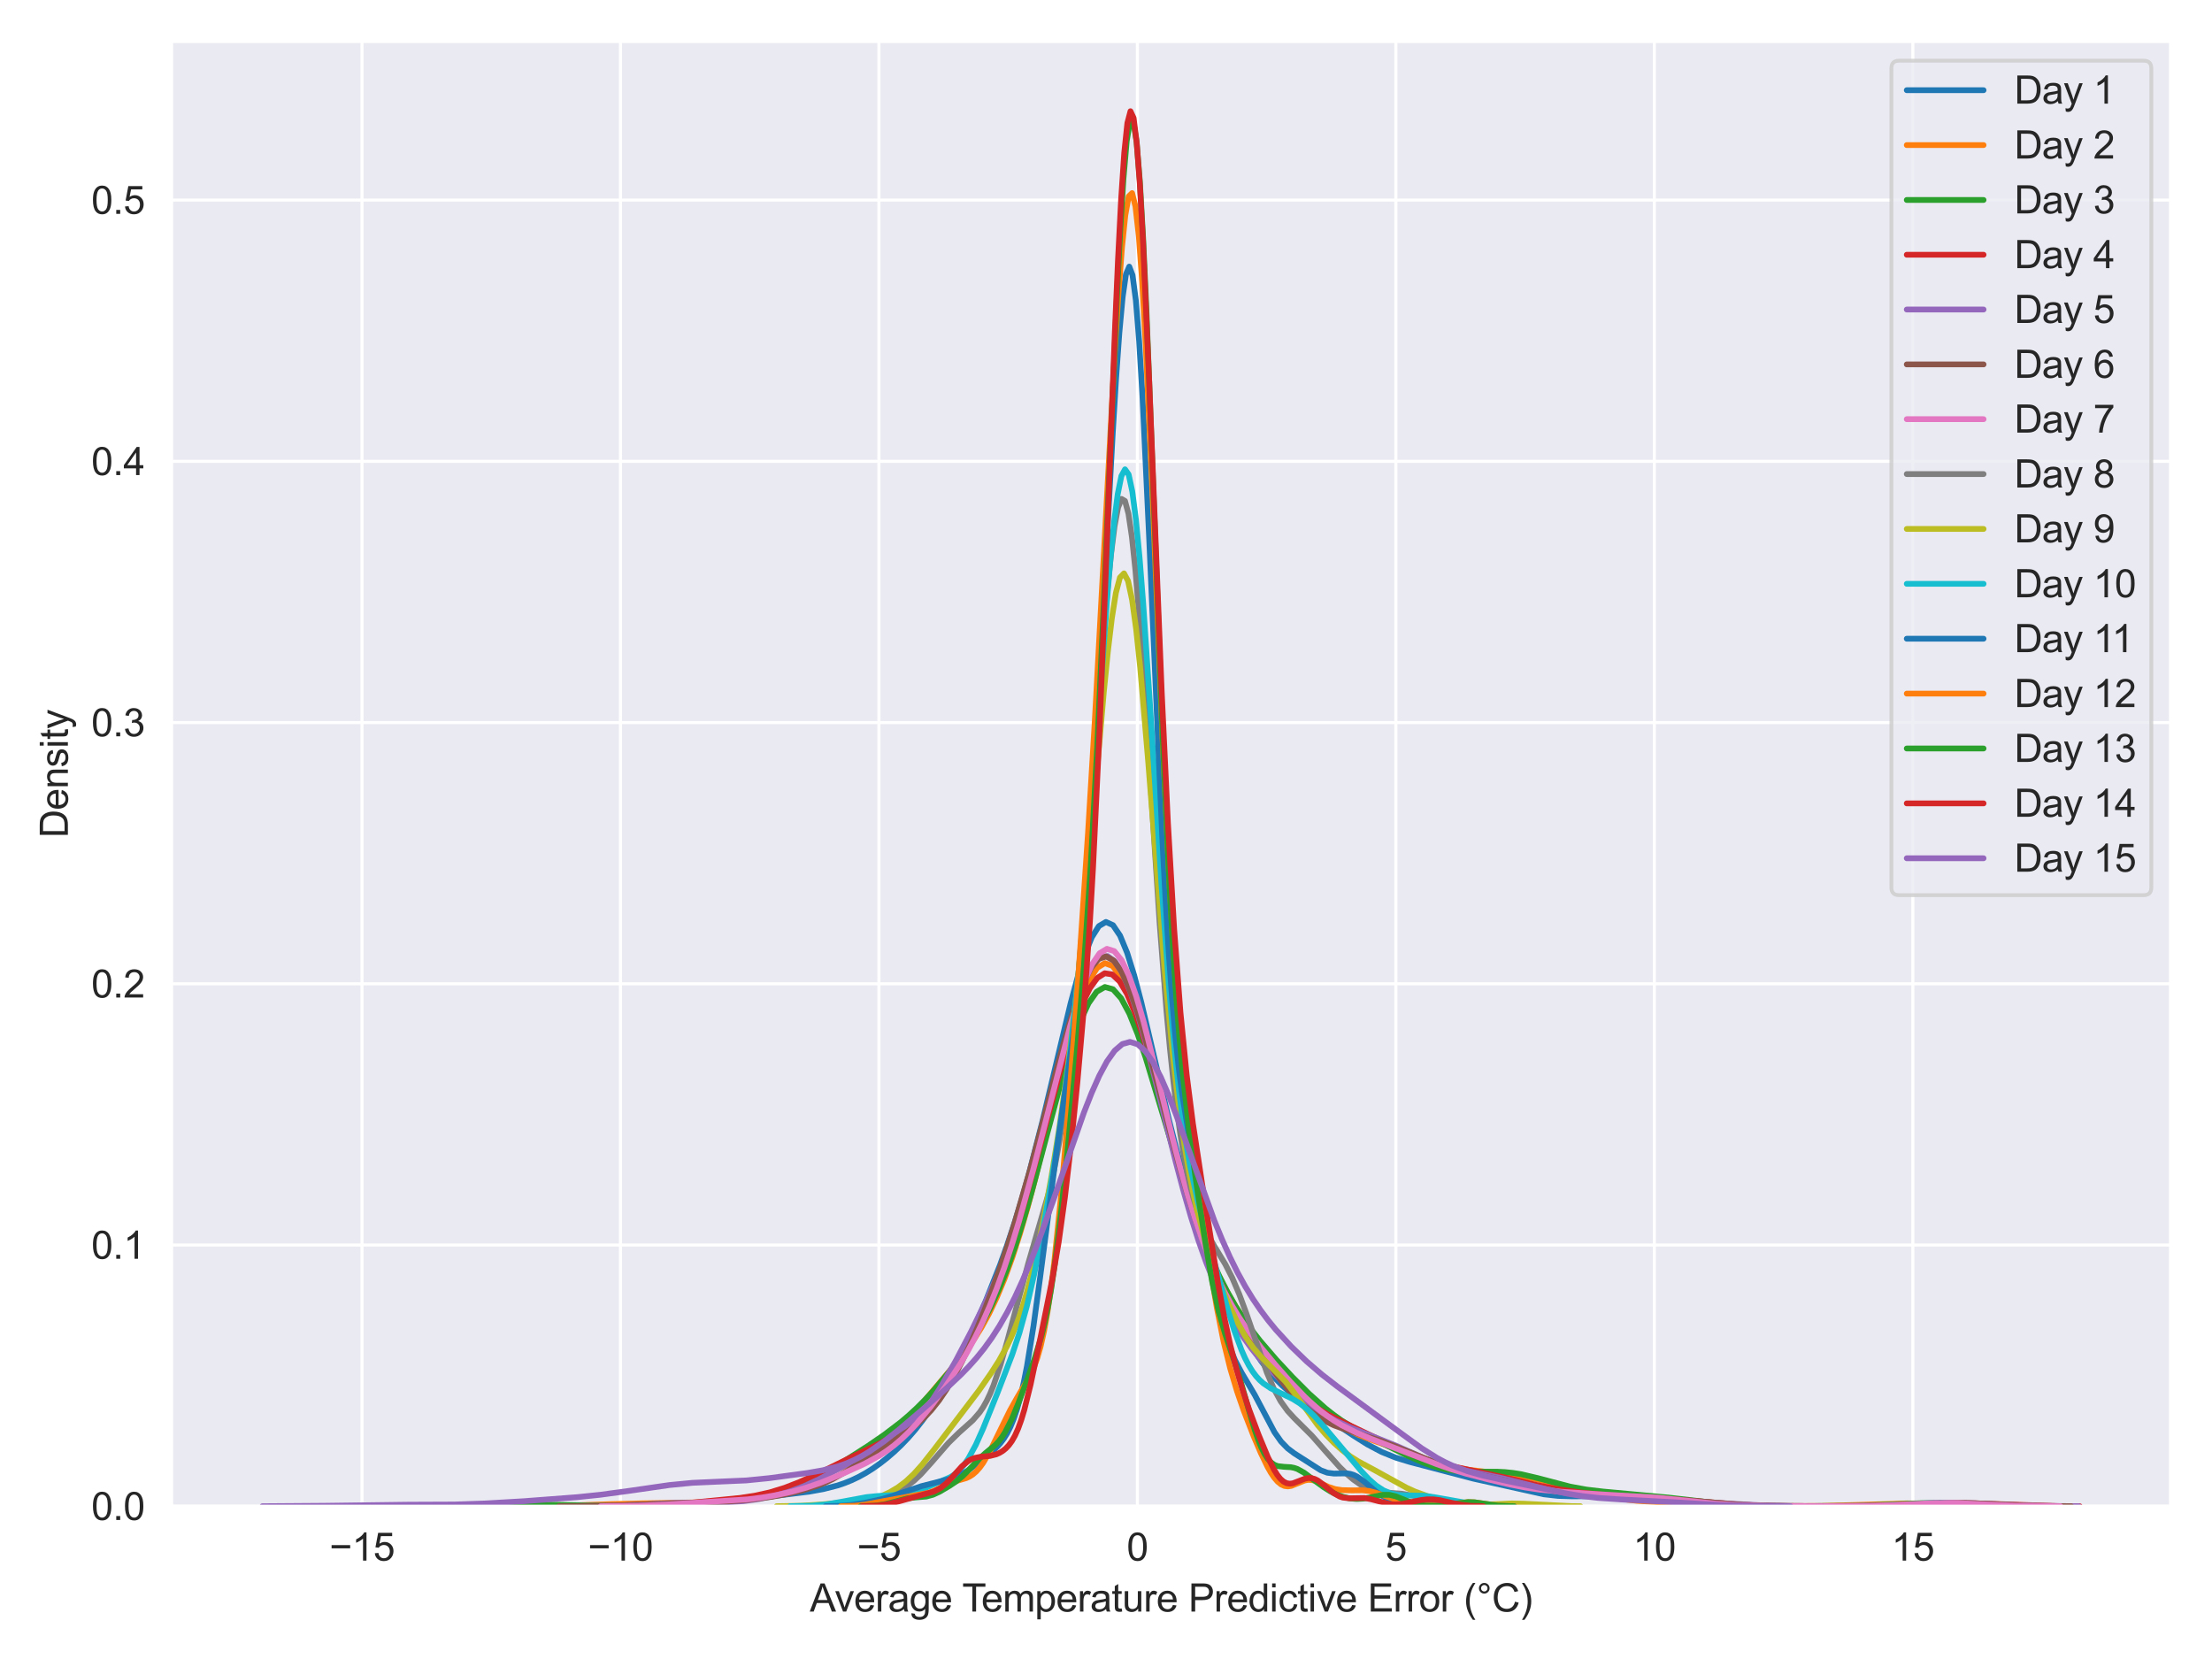 <?xml version="1.0" encoding="utf-8" standalone="no"?>
<!DOCTYPE svg PUBLIC "-//W3C//DTD SVG 1.1//EN"
  "http://www.w3.org/Graphics/SVG/1.1/DTD/svg11.dtd">
<svg xmlns:xlink="http://www.w3.org/1999/xlink" width="576pt" height="432pt" viewBox="0 0 576 432" xmlns="http://www.w3.org/2000/svg" version="1.1">
 <defs>
  <style type="text/css">*{stroke-linejoin: round; stroke-linecap: butt}</style>
 </defs>
 <g id="figure_1">
  <g id="patch_1">
   <path d="M 0 432 
L 576 432 
L 576 0 
L 0 0 
z
" style="fill: #ffffff"/>
  </g>
  <g id="axes_1">
   <g id="patch_2">
    <path d="M 44.682 392.223 
L 565.2 392.223 
L 565.2 10.8 
L 44.682 10.8 
z
" style="fill: #eaeaf2"/>
   </g>
   <g id="matplotlib.axis_1">
    <g id="xtick_1">
     <g id="line2d_1">
      <path d="M 94.257 392.223 
L 94.257 10.8 
" clip-path="url(#pf0623ca6e1)" style="fill: none; stroke: #ffffff; stroke-width: 0.8; stroke-linecap: round"/>
     </g>
     <g id="text_1">
      <!-- −15 -->
      <g style="fill: #262626" transform="translate(85.776 406.38) scale(0.1 -0.1)">
       <defs>
        <path id="ArialMT-2212" d="M 3381 1997 
L 356 1997 
L 356 2522 
L 3381 2522 
L 3381 1997 
z
" transform="scale(0.016)"/>
        <path id="ArialMT-31" d="M 2384 0 
L 1822 0 
L 1822 3584 
Q 1619 3391 1289 3197 
Q 959 3003 697 2906 
L 697 3450 
Q 1169 3672 1522 3987 
Q 1875 4303 2022 4600 
L 2384 4600 
L 2384 0 
z
" transform="scale(0.016)"/>
        <path id="ArialMT-35" d="M 266 1200 
L 856 1250 
Q 922 819 1161 601 
Q 1400 384 1738 384 
Q 2144 384 2425 690 
Q 2706 997 2706 1503 
Q 2706 1984 2436 2262 
Q 2166 2541 1728 2541 
Q 1456 2541 1237 2417 
Q 1019 2294 894 2097 
L 366 2166 
L 809 4519 
L 3088 4519 
L 3088 3981 
L 1259 3981 
L 1013 2750 
Q 1425 3038 1878 3038 
Q 2478 3038 2890 2622 
Q 3303 2206 3303 1553 
Q 3303 931 2941 478 
Q 2500 -78 1738 -78 
Q 1113 -78 717 272 
Q 322 622 266 1200 
z
" transform="scale(0.016)"/>
       </defs>
       <use xlink:href="#ArialMT-2212"/>
       <use xlink:href="#ArialMT-31" x="58.398"/>
       <use xlink:href="#ArialMT-35" x="114.014"/>
      </g>
     </g>
    </g>
    <g id="xtick_2">
     <g id="line2d_2">
      <path d="M 161.564 392.223 
L 161.564 10.8 
" clip-path="url(#pf0623ca6e1)" style="fill: none; stroke: #ffffff; stroke-width: 0.8; stroke-linecap: round"/>
     </g>
     <g id="text_2">
      <!-- −10 -->
      <g style="fill: #262626" transform="translate(153.082 406.38) scale(0.1 -0.1)">
       <defs>
        <path id="ArialMT-30" d="M 266 2259 
Q 266 3072 433 3567 
Q 600 4063 929 4331 
Q 1259 4600 1759 4600 
Q 2128 4600 2406 4451 
Q 2684 4303 2865 4023 
Q 3047 3744 3150 3342 
Q 3253 2941 3253 2259 
Q 3253 1453 3087 958 
Q 2922 463 2592 192 
Q 2263 -78 1759 -78 
Q 1097 -78 719 397 
Q 266 969 266 2259 
z
M 844 2259 
Q 844 1131 1108 757 
Q 1372 384 1759 384 
Q 2147 384 2411 759 
Q 2675 1134 2675 2259 
Q 2675 3391 2411 3762 
Q 2147 4134 1753 4134 
Q 1366 4134 1134 3806 
Q 844 3388 844 2259 
z
" transform="scale(0.016)"/>
       </defs>
       <use xlink:href="#ArialMT-2212"/>
       <use xlink:href="#ArialMT-31" x="58.398"/>
       <use xlink:href="#ArialMT-30" x="114.014"/>
      </g>
     </g>
    </g>
    <g id="xtick_3">
     <g id="line2d_3">
      <path d="M 228.87 392.223 
L 228.87 10.8 
" clip-path="url(#pf0623ca6e1)" style="fill: none; stroke: #ffffff; stroke-width: 0.8; stroke-linecap: round"/>
     </g>
     <g id="text_3">
      <!-- −5 -->
      <g style="fill: #262626" transform="translate(223.169 406.38) scale(0.1 -0.1)">
       <use xlink:href="#ArialMT-2212"/>
       <use xlink:href="#ArialMT-35" x="58.398"/>
      </g>
     </g>
    </g>
    <g id="xtick_4">
     <g id="line2d_4">
      <path d="M 296.176 392.223 
L 296.176 10.8 
" clip-path="url(#pf0623ca6e1)" style="fill: none; stroke: #ffffff; stroke-width: 0.8; stroke-linecap: round"/>
     </g>
     <g id="text_4">
      <!-- 0 -->
      <g style="fill: #262626" transform="translate(293.396 406.38) scale(0.1 -0.1)">
       <use xlink:href="#ArialMT-30"/>
      </g>
     </g>
    </g>
    <g id="xtick_5">
     <g id="line2d_5">
      <path d="M 363.482 392.223 
L 363.482 10.8 
" clip-path="url(#pf0623ca6e1)" style="fill: none; stroke: #ffffff; stroke-width: 0.8; stroke-linecap: round"/>
     </g>
     <g id="text_5">
      <!-- 5 -->
      <g style="fill: #262626" transform="translate(360.702 406.38) scale(0.1 -0.1)">
       <use xlink:href="#ArialMT-35"/>
      </g>
     </g>
    </g>
    <g id="xtick_6">
     <g id="line2d_6">
      <path d="M 430.789 392.223 
L 430.789 10.8 
" clip-path="url(#pf0623ca6e1)" style="fill: none; stroke: #ffffff; stroke-width: 0.8; stroke-linecap: round"/>
     </g>
     <g id="text_6">
      <!-- 10 -->
      <g style="fill: #262626" transform="translate(425.228 406.38) scale(0.1 -0.1)">
       <use xlink:href="#ArialMT-31"/>
       <use xlink:href="#ArialMT-30" x="55.615"/>
      </g>
     </g>
    </g>
    <g id="xtick_7">
     <g id="line2d_7">
      <path d="M 498.095 392.223 
L 498.095 10.8 
" clip-path="url(#pf0623ca6e1)" style="fill: none; stroke: #ffffff; stroke-width: 0.8; stroke-linecap: round"/>
     </g>
     <g id="text_7">
      <!-- 15 -->
      <g style="fill: #262626" transform="translate(492.534 406.38) scale(0.1 -0.1)">
       <use xlink:href="#ArialMT-31"/>
       <use xlink:href="#ArialMT-35" x="55.615"/>
      </g>
     </g>
    </g>
    <g id="text_8">
     <!-- Average Temperature Predictive Error (°C) -->
     <g style="fill: #262626" transform="translate(210.872 419.647) scale(0.1 -0.1)">
      <defs>
       <path id="ArialMT-41" d="M -9 0 
L 1750 4581 
L 2403 4581 
L 4278 0 
L 3588 0 
L 3053 1388 
L 1138 1388 
L 634 0 
L -9 0 
z
M 1313 1881 
L 2866 1881 
L 2388 3150 
Q 2169 3728 2063 4100 
Q 1975 3659 1816 3225 
L 1313 1881 
z
" transform="scale(0.016)"/>
       <path id="ArialMT-76" d="M 1344 0 
L 81 3319 
L 675 3319 
L 1388 1331 
Q 1503 1009 1600 663 
Q 1675 925 1809 1294 
L 2547 3319 
L 3125 3319 
L 1869 0 
L 1344 0 
z
" transform="scale(0.016)"/>
       <path id="ArialMT-65" d="M 2694 1069 
L 3275 997 
Q 3138 488 2766 206 
Q 2394 -75 1816 -75 
Q 1088 -75 661 373 
Q 234 822 234 1631 
Q 234 2469 665 2931 
Q 1097 3394 1784 3394 
Q 2450 3394 2872 2941 
Q 3294 2488 3294 1666 
Q 3294 1616 3291 1516 
L 816 1516 
Q 847 969 1125 678 
Q 1403 388 1819 388 
Q 2128 388 2347 550 
Q 2566 713 2694 1069 
z
M 847 1978 
L 2700 1978 
Q 2663 2397 2488 2606 
Q 2219 2931 1791 2931 
Q 1403 2931 1139 2672 
Q 875 2413 847 1978 
z
" transform="scale(0.016)"/>
       <path id="ArialMT-72" d="M 416 0 
L 416 3319 
L 922 3319 
L 922 2816 
Q 1116 3169 1280 3281 
Q 1444 3394 1641 3394 
Q 1925 3394 2219 3213 
L 2025 2691 
Q 1819 2813 1613 2813 
Q 1428 2813 1281 2702 
Q 1134 2591 1072 2394 
Q 978 2094 978 1738 
L 978 0 
L 416 0 
z
" transform="scale(0.016)"/>
       <path id="ArialMT-61" d="M 2588 409 
Q 2275 144 1986 34 
Q 1697 -75 1366 -75 
Q 819 -75 525 192 
Q 231 459 231 875 
Q 231 1119 342 1320 
Q 453 1522 633 1644 
Q 813 1766 1038 1828 
Q 1203 1872 1538 1913 
Q 2219 1994 2541 2106 
Q 2544 2222 2544 2253 
Q 2544 2597 2384 2738 
Q 2169 2928 1744 2928 
Q 1347 2928 1158 2789 
Q 969 2650 878 2297 
L 328 2372 
Q 403 2725 575 2942 
Q 747 3159 1072 3276 
Q 1397 3394 1825 3394 
Q 2250 3394 2515 3294 
Q 2781 3194 2906 3042 
Q 3031 2891 3081 2659 
Q 3109 2516 3109 2141 
L 3109 1391 
Q 3109 606 3145 398 
Q 3181 191 3288 0 
L 2700 0 
Q 2613 175 2588 409 
z
M 2541 1666 
Q 2234 1541 1622 1453 
Q 1275 1403 1131 1340 
Q 988 1278 909 1158 
Q 831 1038 831 891 
Q 831 666 1001 516 
Q 1172 366 1500 366 
Q 1825 366 2078 508 
Q 2331 650 2450 897 
Q 2541 1088 2541 1459 
L 2541 1666 
z
" transform="scale(0.016)"/>
       <path id="ArialMT-67" d="M 319 -275 
L 866 -356 
Q 900 -609 1056 -725 
Q 1266 -881 1628 -881 
Q 2019 -881 2231 -725 
Q 2444 -569 2519 -288 
Q 2563 -116 2559 434 
Q 2191 0 1641 0 
Q 956 0 581 494 
Q 206 988 206 1678 
Q 206 2153 378 2554 
Q 550 2956 876 3175 
Q 1203 3394 1644 3394 
Q 2231 3394 2613 2919 
L 2613 3319 
L 3131 3319 
L 3131 450 
Q 3131 -325 2973 -648 
Q 2816 -972 2473 -1159 
Q 2131 -1347 1631 -1347 
Q 1038 -1347 672 -1080 
Q 306 -813 319 -275 
z
M 784 1719 
Q 784 1066 1043 766 
Q 1303 466 1694 466 
Q 2081 466 2343 764 
Q 2606 1063 2606 1700 
Q 2606 2309 2336 2618 
Q 2066 2928 1684 2928 
Q 1309 2928 1046 2623 
Q 784 2319 784 1719 
z
" transform="scale(0.016)"/>
       <path id="ArialMT-20" transform="scale(0.016)"/>
       <path id="ArialMT-54" d="M 1659 0 
L 1659 4041 
L 150 4041 
L 150 4581 
L 3781 4581 
L 3781 4041 
L 2266 4041 
L 2266 0 
L 1659 0 
z
" transform="scale(0.016)"/>
       <path id="ArialMT-6d" d="M 422 0 
L 422 3319 
L 925 3319 
L 925 2853 
Q 1081 3097 1340 3245 
Q 1600 3394 1931 3394 
Q 2300 3394 2536 3241 
Q 2772 3088 2869 2813 
Q 3263 3394 3894 3394 
Q 4388 3394 4653 3120 
Q 4919 2847 4919 2278 
L 4919 0 
L 4359 0 
L 4359 2091 
Q 4359 2428 4304 2576 
Q 4250 2725 4106 2815 
Q 3963 2906 3769 2906 
Q 3419 2906 3187 2673 
Q 2956 2441 2956 1928 
L 2956 0 
L 2394 0 
L 2394 2156 
Q 2394 2531 2256 2718 
Q 2119 2906 1806 2906 
Q 1569 2906 1367 2781 
Q 1166 2656 1075 2415 
Q 984 2175 984 1722 
L 984 0 
L 422 0 
z
" transform="scale(0.016)"/>
       <path id="ArialMT-70" d="M 422 -1272 
L 422 3319 
L 934 3319 
L 934 2888 
Q 1116 3141 1344 3267 
Q 1572 3394 1897 3394 
Q 2322 3394 2647 3175 
Q 2972 2956 3137 2557 
Q 3303 2159 3303 1684 
Q 3303 1175 3120 767 
Q 2938 359 2589 142 
Q 2241 -75 1856 -75 
Q 1575 -75 1351 44 
Q 1128 163 984 344 
L 984 -1272 
L 422 -1272 
z
M 931 1641 
Q 931 1000 1190 694 
Q 1450 388 1819 388 
Q 2194 388 2461 705 
Q 2728 1022 2728 1688 
Q 2728 2322 2467 2637 
Q 2206 2953 1844 2953 
Q 1484 2953 1207 2617 
Q 931 2281 931 1641 
z
" transform="scale(0.016)"/>
       <path id="ArialMT-74" d="M 1650 503 
L 1731 6 
Q 1494 -44 1306 -44 
Q 1000 -44 831 53 
Q 663 150 594 308 
Q 525 466 525 972 
L 525 2881 
L 113 2881 
L 113 3319 
L 525 3319 
L 525 4141 
L 1084 4478 
L 1084 3319 
L 1650 3319 
L 1650 2881 
L 1084 2881 
L 1084 941 
Q 1084 700 1114 631 
Q 1144 563 1211 522 
Q 1278 481 1403 481 
Q 1497 481 1650 503 
z
" transform="scale(0.016)"/>
       <path id="ArialMT-75" d="M 2597 0 
L 2597 488 
Q 2209 -75 1544 -75 
Q 1250 -75 995 37 
Q 741 150 617 320 
Q 494 491 444 738 
Q 409 903 409 1263 
L 409 3319 
L 972 3319 
L 972 1478 
Q 972 1038 1006 884 
Q 1059 663 1231 536 
Q 1403 409 1656 409 
Q 1909 409 2131 539 
Q 2353 669 2445 892 
Q 2538 1116 2538 1541 
L 2538 3319 
L 3100 3319 
L 3100 0 
L 2597 0 
z
" transform="scale(0.016)"/>
       <path id="ArialMT-50" d="M 494 0 
L 494 4581 
L 2222 4581 
Q 2678 4581 2919 4538 
Q 3256 4481 3484 4323 
Q 3713 4166 3852 3881 
Q 3991 3597 3991 3256 
Q 3991 2672 3619 2267 
Q 3247 1863 2275 1863 
L 1100 1863 
L 1100 0 
L 494 0 
z
M 1100 2403 
L 2284 2403 
Q 2872 2403 3119 2622 
Q 3366 2841 3366 3238 
Q 3366 3525 3220 3729 
Q 3075 3934 2838 4000 
Q 2684 4041 2272 4041 
L 1100 4041 
L 1100 2403 
z
" transform="scale(0.016)"/>
       <path id="ArialMT-64" d="M 2575 0 
L 2575 419 
Q 2259 -75 1647 -75 
Q 1250 -75 917 144 
Q 584 363 401 755 
Q 219 1147 219 1656 
Q 219 2153 384 2558 
Q 550 2963 881 3178 
Q 1213 3394 1622 3394 
Q 1922 3394 2156 3267 
Q 2391 3141 2538 2938 
L 2538 4581 
L 3097 4581 
L 3097 0 
L 2575 0 
z
M 797 1656 
Q 797 1019 1065 703 
Q 1334 388 1700 388 
Q 2069 388 2326 689 
Q 2584 991 2584 1609 
Q 2584 2291 2321 2609 
Q 2059 2928 1675 2928 
Q 1300 2928 1048 2622 
Q 797 2316 797 1656 
z
" transform="scale(0.016)"/>
       <path id="ArialMT-69" d="M 425 3934 
L 425 4581 
L 988 4581 
L 988 3934 
L 425 3934 
z
M 425 0 
L 425 3319 
L 988 3319 
L 988 0 
L 425 0 
z
" transform="scale(0.016)"/>
       <path id="ArialMT-63" d="M 2588 1216 
L 3141 1144 
Q 3050 572 2676 248 
Q 2303 -75 1759 -75 
Q 1078 -75 664 370 
Q 250 816 250 1647 
Q 250 2184 428 2587 
Q 606 2991 970 3192 
Q 1334 3394 1763 3394 
Q 2303 3394 2647 3120 
Q 2991 2847 3088 2344 
L 2541 2259 
Q 2463 2594 2264 2762 
Q 2066 2931 1784 2931 
Q 1359 2931 1093 2626 
Q 828 2322 828 1663 
Q 828 994 1084 691 
Q 1341 388 1753 388 
Q 2084 388 2306 591 
Q 2528 794 2588 1216 
z
" transform="scale(0.016)"/>
       <path id="ArialMT-45" d="M 506 0 
L 506 4581 
L 3819 4581 
L 3819 4041 
L 1113 4041 
L 1113 2638 
L 3647 2638 
L 3647 2100 
L 1113 2100 
L 1113 541 
L 3925 541 
L 3925 0 
L 506 0 
z
" transform="scale(0.016)"/>
       <path id="ArialMT-6f" d="M 213 1659 
Q 213 2581 725 3025 
Q 1153 3394 1769 3394 
Q 2453 3394 2887 2945 
Q 3322 2497 3322 1706 
Q 3322 1066 3130 698 
Q 2938 331 2570 128 
Q 2203 -75 1769 -75 
Q 1072 -75 642 372 
Q 213 819 213 1659 
z
M 791 1659 
Q 791 1022 1069 705 
Q 1347 388 1769 388 
Q 2188 388 2466 706 
Q 2744 1025 2744 1678 
Q 2744 2294 2464 2611 
Q 2184 2928 1769 2928 
Q 1347 2928 1069 2612 
Q 791 2297 791 1659 
z
" transform="scale(0.016)"/>
       <path id="ArialMT-28" d="M 1497 -1347 
Q 1031 -759 709 28 
Q 388 816 388 1659 
Q 388 2403 628 3084 
Q 909 3875 1497 4659 
L 1900 4659 
Q 1522 4009 1400 3731 
Q 1209 3300 1100 2831 
Q 966 2247 966 1656 
Q 966 153 1900 -1347 
L 1497 -1347 
z
" transform="scale(0.016)"/>
       <path id="ArialMT-b0" d="M 400 3794 
Q 400 4153 654 4406 
Q 909 4659 1266 4659 
Q 1628 4659 1881 4406 
Q 2134 4153 2134 3794 
Q 2134 3434 1879 3179 
Q 1625 2925 1266 2925 
Q 909 2925 654 3178 
Q 400 3431 400 3794 
z
M 741 3794 
Q 741 3575 895 3420 
Q 1050 3266 1269 3266 
Q 1484 3266 1639 3420 
Q 1794 3575 1794 3794 
Q 1794 4013 1639 4167 
Q 1484 4322 1269 4322 
Q 1050 4322 895 4167 
Q 741 4013 741 3794 
z
" transform="scale(0.016)"/>
       <path id="ArialMT-43" d="M 3763 1606 
L 4369 1453 
Q 4178 706 3683 314 
Q 3188 -78 2472 -78 
Q 1731 -78 1267 223 
Q 803 525 561 1097 
Q 319 1669 319 2325 
Q 319 3041 592 3573 
Q 866 4106 1370 4382 
Q 1875 4659 2481 4659 
Q 3169 4659 3637 4309 
Q 4106 3959 4291 3325 
L 3694 3184 
Q 3534 3684 3231 3912 
Q 2928 4141 2469 4141 
Q 1941 4141 1586 3887 
Q 1231 3634 1087 3207 
Q 944 2781 944 2328 
Q 944 1744 1114 1308 
Q 1284 872 1643 656 
Q 2003 441 2422 441 
Q 2931 441 3284 734 
Q 3638 1028 3763 1606 
z
" transform="scale(0.016)"/>
       <path id="ArialMT-29" d="M 791 -1347 
L 388 -1347 
Q 1322 153 1322 1656 
Q 1322 2244 1188 2822 
Q 1081 3291 891 3722 
Q 769 4003 388 4659 
L 791 4659 
Q 1378 3875 1659 3084 
Q 1900 2403 1900 1659 
Q 1900 816 1576 28 
Q 1253 -759 791 -1347 
z
" transform="scale(0.016)"/>
      </defs>
      <use xlink:href="#ArialMT-41"/>
      <use xlink:href="#ArialMT-76" x="64.949"/>
      <use xlink:href="#ArialMT-65" x="114.949"/>
      <use xlink:href="#ArialMT-72" x="170.564"/>
      <use xlink:href="#ArialMT-61" x="203.865"/>
      <use xlink:href="#ArialMT-67" x="259.48"/>
      <use xlink:href="#ArialMT-65" x="315.096"/>
      <use xlink:href="#ArialMT-20" x="370.711"/>
      <use xlink:href="#ArialMT-54" x="396.744"/>
      <use xlink:href="#ArialMT-65" x="446.703"/>
      <use xlink:href="#ArialMT-6d" x="502.318"/>
      <use xlink:href="#ArialMT-70" x="585.619"/>
      <use xlink:href="#ArialMT-65" x="641.234"/>
      <use xlink:href="#ArialMT-72" x="696.85"/>
      <use xlink:href="#ArialMT-61" x="730.15"/>
      <use xlink:href="#ArialMT-74" x="785.766"/>
      <use xlink:href="#ArialMT-75" x="813.549"/>
      <use xlink:href="#ArialMT-72" x="869.164"/>
      <use xlink:href="#ArialMT-65" x="902.465"/>
      <use xlink:href="#ArialMT-20" x="958.08"/>
      <use xlink:href="#ArialMT-50" x="985.863"/>
      <use xlink:href="#ArialMT-72" x="1052.562"/>
      <use xlink:href="#ArialMT-65" x="1085.863"/>
      <use xlink:href="#ArialMT-64" x="1141.479"/>
      <use xlink:href="#ArialMT-69" x="1197.094"/>
      <use xlink:href="#ArialMT-63" x="1219.311"/>
      <use xlink:href="#ArialMT-74" x="1269.311"/>
      <use xlink:href="#ArialMT-69" x="1297.094"/>
      <use xlink:href="#ArialMT-76" x="1319.311"/>
      <use xlink:href="#ArialMT-65" x="1369.311"/>
      <use xlink:href="#ArialMT-20" x="1424.926"/>
      <use xlink:href="#ArialMT-45" x="1452.709"/>
      <use xlink:href="#ArialMT-72" x="1519.408"/>
      <use xlink:href="#ArialMT-72" x="1552.709"/>
      <use xlink:href="#ArialMT-6f" x="1586.01"/>
      <use xlink:href="#ArialMT-72" x="1641.625"/>
      <use xlink:href="#ArialMT-20" x="1674.926"/>
      <use xlink:href="#ArialMT-28" x="1702.709"/>
      <use xlink:href="#ArialMT-b0" x="1736.01"/>
      <use xlink:href="#ArialMT-43" x="1776"/>
      <use xlink:href="#ArialMT-29" x="1848.217"/>
     </g>
    </g>
   </g>
   <g id="matplotlib.axis_2">
    <g id="ytick_1">
     <g id="line2d_8">
      <path d="M 44.682 392.223 
L 565.2 392.223 
" clip-path="url(#pf0623ca6e1)" style="fill: none; stroke: #ffffff; stroke-width: 0.8; stroke-linecap: round"/>
     </g>
     <g id="text_9">
      <!-- 0.0 -->
      <g style="fill: #262626" transform="translate(23.782 395.801) scale(0.1 -0.1)">
       <defs>
        <path id="ArialMT-2e" d="M 581 0 
L 581 641 
L 1222 641 
L 1222 0 
L 581 0 
z
" transform="scale(0.016)"/>
       </defs>
       <use xlink:href="#ArialMT-30"/>
       <use xlink:href="#ArialMT-2e" x="55.615"/>
       <use xlink:href="#ArialMT-30" x="83.398"/>
      </g>
     </g>
    </g>
    <g id="ytick_2">
     <g id="line2d_9">
      <path d="M 44.682 324.2 
L 565.2 324.2 
" clip-path="url(#pf0623ca6e1)" style="fill: none; stroke: #ffffff; stroke-width: 0.8; stroke-linecap: round"/>
     </g>
     <g id="text_10">
      <!-- 0.1 -->
      <g style="fill: #262626" transform="translate(23.782 327.778) scale(0.1 -0.1)">
       <use xlink:href="#ArialMT-30"/>
       <use xlink:href="#ArialMT-2e" x="55.615"/>
       <use xlink:href="#ArialMT-31" x="83.398"/>
      </g>
     </g>
    </g>
    <g id="ytick_3">
     <g id="line2d_10">
      <path d="M 44.682 256.177 
L 565.2 256.177 
" clip-path="url(#pf0623ca6e1)" style="fill: none; stroke: #ffffff; stroke-width: 0.8; stroke-linecap: round"/>
     </g>
     <g id="text_11">
      <!-- 0.2 -->
      <g style="fill: #262626" transform="translate(23.782 259.756) scale(0.1 -0.1)">
       <defs>
        <path id="ArialMT-32" d="M 3222 541 
L 3222 0 
L 194 0 
Q 188 203 259 391 
Q 375 700 629 1000 
Q 884 1300 1366 1694 
Q 2113 2306 2375 2664 
Q 2638 3022 2638 3341 
Q 2638 3675 2398 3904 
Q 2159 4134 1775 4134 
Q 1369 4134 1125 3890 
Q 881 3647 878 3216 
L 300 3275 
Q 359 3922 746 4261 
Q 1134 4600 1788 4600 
Q 2447 4600 2831 4234 
Q 3216 3869 3216 3328 
Q 3216 3053 3103 2787 
Q 2991 2522 2730 2228 
Q 2469 1934 1863 1422 
Q 1356 997 1212 845 
Q 1069 694 975 541 
L 3222 541 
z
" transform="scale(0.016)"/>
       </defs>
       <use xlink:href="#ArialMT-30"/>
       <use xlink:href="#ArialMT-2e" x="55.615"/>
       <use xlink:href="#ArialMT-32" x="83.398"/>
      </g>
     </g>
    </g>
    <g id="ytick_4">
     <g id="line2d_11">
      <path d="M 44.682 188.154 
L 565.2 188.154 
" clip-path="url(#pf0623ca6e1)" style="fill: none; stroke: #ffffff; stroke-width: 0.8; stroke-linecap: round"/>
     </g>
     <g id="text_12">
      <!-- 0.3 -->
      <g style="fill: #262626" transform="translate(23.782 191.733) scale(0.1 -0.1)">
       <defs>
        <path id="ArialMT-33" d="M 269 1209 
L 831 1284 
Q 928 806 1161 595 
Q 1394 384 1728 384 
Q 2125 384 2398 659 
Q 2672 934 2672 1341 
Q 2672 1728 2419 1979 
Q 2166 2231 1775 2231 
Q 1616 2231 1378 2169 
L 1441 2663 
Q 1497 2656 1531 2656 
Q 1891 2656 2178 2843 
Q 2466 3031 2466 3422 
Q 2466 3731 2256 3934 
Q 2047 4138 1716 4138 
Q 1388 4138 1169 3931 
Q 950 3725 888 3313 
L 325 3413 
Q 428 3978 793 4289 
Q 1159 4600 1703 4600 
Q 2078 4600 2393 4439 
Q 2709 4278 2876 4000 
Q 3044 3722 3044 3409 
Q 3044 3113 2884 2869 
Q 2725 2625 2413 2481 
Q 2819 2388 3044 2092 
Q 3269 1797 3269 1353 
Q 3269 753 2831 336 
Q 2394 -81 1725 -81 
Q 1122 -81 723 278 
Q 325 638 269 1209 
z
" transform="scale(0.016)"/>
       </defs>
       <use xlink:href="#ArialMT-30"/>
       <use xlink:href="#ArialMT-2e" x="55.615"/>
       <use xlink:href="#ArialMT-33" x="83.398"/>
      </g>
     </g>
    </g>
    <g id="ytick_5">
     <g id="line2d_12">
      <path d="M 44.682 120.131 
L 565.2 120.131 
" clip-path="url(#pf0623ca6e1)" style="fill: none; stroke: #ffffff; stroke-width: 0.8; stroke-linecap: round"/>
     </g>
     <g id="text_13">
      <!-- 0.4 -->
      <g style="fill: #262626" transform="translate(23.782 123.71) scale(0.1 -0.1)">
       <defs>
        <path id="ArialMT-34" d="M 2069 0 
L 2069 1097 
L 81 1097 
L 81 1613 
L 2172 4581 
L 2631 4581 
L 2631 1613 
L 3250 1613 
L 3250 1097 
L 2631 1097 
L 2631 0 
L 2069 0 
z
M 2069 1613 
L 2069 3678 
L 634 1613 
L 2069 1613 
z
" transform="scale(0.016)"/>
       </defs>
       <use xlink:href="#ArialMT-30"/>
       <use xlink:href="#ArialMT-2e" x="55.615"/>
       <use xlink:href="#ArialMT-34" x="83.398"/>
      </g>
     </g>
    </g>
    <g id="ytick_6">
     <g id="line2d_13">
      <path d="M 44.682 52.108 
L 565.2 52.108 
" clip-path="url(#pf0623ca6e1)" style="fill: none; stroke: #ffffff; stroke-width: 0.8; stroke-linecap: round"/>
     </g>
     <g id="text_14">
      <!-- 0.5 -->
      <g style="fill: #262626" transform="translate(23.782 55.687) scale(0.1 -0.1)">
       <use xlink:href="#ArialMT-30"/>
       <use xlink:href="#ArialMT-2e" x="55.615"/>
       <use xlink:href="#ArialMT-35" x="83.398"/>
      </g>
     </g>
    </g>
    <g id="text_15">
     <!-- Density -->
     <g style="fill: #262626" transform="translate(17.678 218.183) rotate(-90) scale(0.1 -0.1)">
      <defs>
       <path id="ArialMT-44" d="M 494 0 
L 494 4581 
L 2072 4581 
Q 2606 4581 2888 4516 
Q 3281 4425 3559 4188 
Q 3922 3881 4101 3404 
Q 4281 2928 4281 2316 
Q 4281 1794 4159 1391 
Q 4038 988 3847 723 
Q 3656 459 3429 307 
Q 3203 156 2883 78 
Q 2563 0 2147 0 
L 494 0 
z
M 1100 541 
L 2078 541 
Q 2531 541 2789 625 
Q 3047 709 3200 863 
Q 3416 1078 3536 1442 
Q 3656 1806 3656 2325 
Q 3656 3044 3420 3430 
Q 3184 3816 2847 3947 
Q 2603 4041 2063 4041 
L 1100 4041 
L 1100 541 
z
" transform="scale(0.016)"/>
       <path id="ArialMT-6e" d="M 422 0 
L 422 3319 
L 928 3319 
L 928 2847 
Q 1294 3394 1984 3394 
Q 2284 3394 2536 3286 
Q 2788 3178 2913 3003 
Q 3038 2828 3088 2588 
Q 3119 2431 3119 2041 
L 3119 0 
L 2556 0 
L 2556 2019 
Q 2556 2363 2490 2533 
Q 2425 2703 2258 2804 
Q 2091 2906 1866 2906 
Q 1506 2906 1245 2678 
Q 984 2450 984 1813 
L 984 0 
L 422 0 
z
" transform="scale(0.016)"/>
       <path id="ArialMT-73" d="M 197 991 
L 753 1078 
Q 800 744 1014 566 
Q 1228 388 1613 388 
Q 2000 388 2187 545 
Q 2375 703 2375 916 
Q 2375 1106 2209 1216 
Q 2094 1291 1634 1406 
Q 1016 1563 777 1677 
Q 538 1791 414 1992 
Q 291 2194 291 2438 
Q 291 2659 392 2848 
Q 494 3038 669 3163 
Q 800 3259 1026 3326 
Q 1253 3394 1513 3394 
Q 1903 3394 2198 3281 
Q 2494 3169 2634 2976 
Q 2775 2784 2828 2463 
L 2278 2388 
Q 2241 2644 2061 2787 
Q 1881 2931 1553 2931 
Q 1166 2931 1000 2803 
Q 834 2675 834 2503 
Q 834 2394 903 2306 
Q 972 2216 1119 2156 
Q 1203 2125 1616 2013 
Q 2213 1853 2448 1751 
Q 2684 1650 2818 1456 
Q 2953 1263 2953 975 
Q 2953 694 2789 445 
Q 2625 197 2315 61 
Q 2006 -75 1616 -75 
Q 969 -75 630 194 
Q 291 463 197 991 
z
" transform="scale(0.016)"/>
       <path id="ArialMT-79" d="M 397 -1278 
L 334 -750 
Q 519 -800 656 -800 
Q 844 -800 956 -737 
Q 1069 -675 1141 -563 
Q 1194 -478 1313 -144 
Q 1328 -97 1363 -6 
L 103 3319 
L 709 3319 
L 1400 1397 
Q 1534 1031 1641 628 
Q 1738 1016 1872 1384 
L 2581 3319 
L 3144 3319 
L 1881 -56 
Q 1678 -603 1566 -809 
Q 1416 -1088 1222 -1217 
Q 1028 -1347 759 -1347 
Q 597 -1347 397 -1278 
z
" transform="scale(0.016)"/>
      </defs>
      <use xlink:href="#ArialMT-44"/>
      <use xlink:href="#ArialMT-65" x="72.217"/>
      <use xlink:href="#ArialMT-6e" x="127.832"/>
      <use xlink:href="#ArialMT-73" x="183.447"/>
      <use xlink:href="#ArialMT-69" x="233.447"/>
      <use xlink:href="#ArialMT-74" x="255.664"/>
      <use xlink:href="#ArialMT-79" x="283.447"/>
     </g>
    </g>
   </g>
   <g id="line2d_14">
    <path d="M 164.73 392.216 
L 173.927 392.123 
L 179.446 391.905 
L 184.965 391.485 
L 194.163 390.474 
L 210.719 388.423 
L 214.398 387.76 
L 218.078 386.819 
L 219.917 386.198 
L 221.757 385.455 
L 223.596 384.58 
L 225.436 383.565 
L 227.275 382.409 
L 229.115 381.112 
L 230.955 379.674 
L 232.794 378.089 
L 234.634 376.346 
L 236.473 374.426 
L 238.313 372.308 
L 240.153 369.967 
L 241.992 367.385 
L 243.832 364.555 
L 245.671 361.478 
L 249.35 354.65 
L 253.03 347.051 
L 256.709 338.721 
L 260.388 329.442 
L 262.228 324.317 
L 264.067 318.789 
L 265.907 312.812 
L 267.746 306.359 
L 271.426 292.085 
L 278.784 261.281 
L 280.623 254.445 
L 282.463 248.595 
L 284.303 244.067 
L 286.142 241.155 
L 287.982 240.069 
L 289.821 240.908 
L 291.661 243.639 
L 293.501 248.095 
L 295.34 253.993 
L 297.18 260.97 
L 300.859 276.581 
L 304.538 292.161 
L 306.378 299.395 
L 308.217 306.142 
L 310.057 312.399 
L 311.896 318.198 
L 313.736 323.585 
L 315.576 328.601 
L 317.415 333.275 
L 319.255 337.622 
L 321.094 341.647 
L 322.934 345.348 
L 324.773 348.721 
L 326.613 351.767 
L 328.453 354.489 
L 330.292 356.898 
L 332.132 359.015 
L 333.971 360.868 
L 335.811 362.495 
L 339.49 365.258 
L 352.367 373.788 
L 356.046 376.11 
L 359.726 378.063 
L 363.405 379.555 
L 367.084 380.681 
L 383.64 385.029 
L 402.036 389.112 
L 405.715 389.533 
L 409.394 389.642 
L 420.432 389.571 
L 424.111 389.871 
L 431.469 390.83 
L 436.988 391.481 
L 442.507 391.903 
L 448.026 392.116 
L 457.224 392.214 
L 481.138 392.181 
L 488.497 391.991 
L 505.053 391.294 
L 510.572 391.537 
L 519.77 392.046 
L 527.128 392.195 
L 530.807 392.214 
L 530.807 392.214 
" clip-path="url(#pf0623ca6e1)" style="fill: none; stroke: #1f77b4; stroke-width: 1.5; stroke-linecap: round"/>
   </g>
   <g id="line2d_15">
    <path d="M 133.095 392.218 
L 147.149 392.084 
L 159.196 391.671 
L 167.227 391.466 
L 181.282 391.226 
L 187.305 390.791 
L 193.328 390.1 
L 197.344 389.488 
L 201.359 388.656 
L 205.375 387.498 
L 209.39 386.012 
L 223.445 380.246 
L 225.453 379.239 
L 227.46 378.044 
L 229.468 376.617 
L 231.476 374.935 
L 233.484 373.006 
L 237.499 368.582 
L 249.546 354.284 
L 251.554 351.702 
L 253.562 348.865 
L 255.569 345.666 
L 257.577 342.004 
L 259.585 337.788 
L 261.593 332.944 
L 263.6 327.421 
L 265.608 321.194 
L 267.616 314.275 
L 269.624 306.726 
L 273.639 290.306 
L 277.655 273.803 
L 279.663 266.39 
L 281.67 260.061 
L 283.678 255.178 
L 285.686 252.032 
L 287.694 250.801 
L 289.702 251.531 
L 291.709 254.132 
L 293.717 258.393 
L 295.725 264.013 
L 297.733 270.637 
L 301.748 285.443 
L 305.764 300.261 
L 307.772 307.122 
L 309.779 313.453 
L 311.787 319.206 
L 313.795 324.378 
L 315.803 329.006 
L 317.81 333.151 
L 319.818 336.89 
L 321.826 340.304 
L 325.842 346.45 
L 329.857 352.037 
L 333.873 357.233 
L 337.888 361.965 
L 339.896 364.097 
L 341.904 366.043 
L 343.912 367.785 
L 345.919 369.319 
L 347.927 370.654 
L 349.935 371.81 
L 353.95 373.698 
L 357.966 375.246 
L 374.028 380.894 
L 378.044 381.962 
L 382.059 382.698 
L 388.083 383.391 
L 394.106 384.112 
L 398.122 384.783 
L 404.145 386.086 
L 412.176 388.181 
L 418.199 389.631 
L 422.215 390.337 
L 426.231 390.802 
L 432.254 391.203 
L 450.324 392.049 
L 460.363 392.201 
L 474.417 392.146 
L 484.456 391.86 
L 496.503 391.484 
L 502.526 391.528 
L 514.573 391.962 
L 524.612 392.18 
L 532.643 392.218 
L 532.643 392.218 
" clip-path="url(#pf0623ca6e1)" style="fill: none; stroke: #ff7f0e; stroke-width: 1.5; stroke-linecap: round"/>
   </g>
   <g id="line2d_16">
    <path d="M 111.234 392.218 
L 126.117 392.092 
L 143.125 391.811 
L 153.756 392.023 
L 164.386 392.185 
L 175.016 392.113 
L 181.395 391.837 
L 185.647 391.477 
L 189.899 390.953 
L 194.151 390.268 
L 198.403 389.411 
L 202.656 388.332 
L 206.908 386.945 
L 211.16 385.182 
L 215.412 383.038 
L 219.664 380.577 
L 226.042 376.507 
L 230.295 373.584 
L 234.547 370.349 
L 236.673 368.544 
L 238.799 366.582 
L 240.925 364.45 
L 243.051 362.146 
L 247.303 357.051 
L 249.429 354.263 
L 251.555 351.283 
L 253.682 348.055 
L 255.808 344.488 
L 257.934 340.472 
L 260.06 335.891 
L 262.186 330.645 
L 264.312 324.677 
L 266.438 317.989 
L 268.564 310.655 
L 272.816 294.732 
L 277.068 278.916 
L 279.194 271.878 
L 281.321 265.886 
L 283.447 261.257 
L 285.573 258.244 
L 287.699 257.011 
L 289.825 257.611 
L 291.951 259.975 
L 294.077 263.923 
L 296.203 269.182 
L 298.329 275.425 
L 302.581 289.492 
L 306.834 303.728 
L 308.96 310.4 
L 311.086 316.622 
L 313.212 322.34 
L 315.338 327.532 
L 317.464 332.202 
L 319.59 336.375 
L 321.716 340.091 
L 323.842 343.408 
L 325.968 346.393 
L 328.094 349.119 
L 332.347 354.066 
L 336.599 358.634 
L 340.851 362.896 
L 345.103 366.699 
L 347.229 368.377 
L 349.355 369.897 
L 353.607 372.522 
L 357.86 374.785 
L 366.364 379.001 
L 370.616 380.868 
L 372.742 381.641 
L 374.868 382.266 
L 376.994 382.73 
L 379.12 383.032 
L 383.373 383.242 
L 389.751 383.225 
L 391.877 383.329 
L 394.003 383.548 
L 396.129 383.89 
L 400.381 384.885 
L 408.885 387.12 
L 413.138 387.892 
L 417.39 388.39 
L 434.398 389.957 
L 447.155 391.431 
L 453.533 391.882 
L 459.911 392.11 
L 470.542 392.209 
L 483.298 392.104 
L 491.803 391.786 
L 500.307 391.426 
L 506.685 391.436 
L 515.19 391.806 
L 523.694 392.114 
L 534.324 392.215 
L 534.324 392.215 
" clip-path="url(#pf0623ca6e1)" style="fill: none; stroke: #2ca02c; stroke-width: 1.5; stroke-linecap: round"/>
   </g>
   <g id="line2d_17">
    <path d="M 155.885 392.216 
L 167.512 392.082 
L 173.326 391.824 
L 181.078 391.211 
L 192.706 390.06 
L 196.582 389.472 
L 200.458 388.61 
L 204.334 387.419 
L 208.21 385.914 
L 212.086 384.163 
L 229.527 375.612 
L 233.403 373.45 
L 235.341 372.158 
L 237.279 370.668 
L 239.217 368.947 
L 241.155 366.978 
L 243.093 364.755 
L 245.031 362.283 
L 246.969 359.571 
L 248.907 356.623 
L 250.845 353.431 
L 252.783 349.969 
L 254.721 346.197 
L 256.659 342.063 
L 258.597 337.516 
L 260.535 332.511 
L 262.473 327.023 
L 264.411 321.051 
L 266.349 314.626 
L 270.225 300.703 
L 276.039 279.096 
L 277.977 272.442 
L 279.915 266.442 
L 281.852 261.335 
L 283.79 257.345 
L 285.728 254.664 
L 287.666 253.433 
L 289.604 253.727 
L 291.542 255.543 
L 293.48 258.801 
L 295.418 263.344 
L 297.356 268.957 
L 299.294 275.383 
L 303.17 289.576 
L 307.046 303.872 
L 308.984 310.567 
L 310.922 316.795 
L 312.86 322.498 
L 314.798 327.663 
L 316.736 332.313 
L 318.674 336.497 
L 320.612 340.281 
L 322.55 343.731 
L 324.488 346.906 
L 326.426 349.85 
L 328.364 352.59 
L 330.302 355.134 
L 332.24 357.48 
L 334.178 359.618 
L 336.116 361.54 
L 338.054 363.249 
L 339.991 364.755 
L 341.929 366.082 
L 345.805 368.334 
L 351.619 371.226 
L 365.185 377.734 
L 369.061 379.3 
L 372.937 380.557 
L 376.813 381.519 
L 392.317 384.826 
L 400.068 386.685 
L 405.882 387.808 
L 411.696 388.655 
L 417.51 389.254 
L 425.262 389.742 
L 434.952 390.359 
L 454.332 391.901 
L 462.083 392.145 
L 473.711 392.218 
L 489.215 392.121 
L 496.967 391.855 
L 508.595 391.394 
L 514.409 391.467 
L 535.726 392.192 
L 541.54 392.217 
L 541.54 392.217 
" clip-path="url(#pf0623ca6e1)" style="fill: none; stroke: #d62728; stroke-width: 1.5; stroke-linecap: round"/>
   </g>
   <g id="line2d_18">
    <path d="M 148.11 392.216 
L 159.964 392.077 
L 167.866 391.734 
L 175.769 391.357 
L 181.696 391.276 
L 189.598 391.175 
L 193.55 390.89 
L 197.501 390.359 
L 201.452 389.562 
L 205.403 388.462 
L 209.355 387.004 
L 213.306 385.175 
L 219.233 382.006 
L 225.16 378.933 
L 231.087 375.92 
L 233.062 374.707 
L 235.038 373.271 
L 237.013 371.546 
L 238.989 369.486 
L 240.965 367.07 
L 242.94 364.309 
L 244.916 361.235 
L 248.867 354.363 
L 252.818 346.845 
L 256.77 338.739 
L 258.745 334.338 
L 260.721 329.581 
L 262.697 324.362 
L 264.672 318.593 
L 266.648 312.222 
L 268.624 305.256 
L 272.575 289.937 
L 276.526 274.188 
L 278.502 266.906 
L 280.477 260.478 
L 282.453 255.23 
L 284.429 251.438 
L 286.404 249.307 
L 288.38 248.951 
L 290.355 250.382 
L 292.331 253.518 
L 294.307 258.187 
L 296.282 264.146 
L 298.258 271.099 
L 302.209 286.706 
L 306.16 302.557 
L 308.136 309.967 
L 310.112 316.829 
L 312.087 323.065 
L 314.063 328.659 
L 316.039 333.633 
L 318.014 338.038 
L 319.99 341.937 
L 321.965 345.391 
L 323.941 348.458 
L 325.917 351.189 
L 327.892 353.629 
L 329.868 355.825 
L 333.819 359.669 
L 337.77 363.047 
L 341.722 366.097 
L 345.673 368.733 
L 347.649 369.852 
L 351.6 371.699 
L 363.454 376.422 
L 371.356 379.931 
L 375.307 381.35 
L 379.259 382.442 
L 385.186 383.686 
L 391.112 384.914 
L 397.039 386.389 
L 402.966 387.869 
L 406.917 388.65 
L 410.869 389.202 
L 416.796 389.696 
L 458.284 391.97 
L 466.186 392.164 
L 480.016 392.212 
L 489.894 392.111 
L 497.796 391.82 
L 507.675 391.398 
L 513.601 391.432 
L 523.48 391.888 
L 531.382 392.14 
L 541.26 392.217 
L 541.26 392.217 
" clip-path="url(#pf0623ca6e1)" style="fill: none; stroke: #9467bd; stroke-width: 1.5; stroke-linecap: round"/>
   </g>
   <g id="line2d_19">
    <path d="M 145.576 392.217 
L 157.447 392.119 
L 167.339 391.781 
L 179.21 391.322 
L 189.103 391.015 
L 195.038 390.553 
L 200.973 389.752 
L 204.93 389.038 
L 208.887 388.132 
L 212.844 386.898 
L 214.823 386.106 
L 216.801 385.177 
L 220.758 382.925 
L 226.694 378.978 
L 232.629 375.149 
L 236.586 372.55 
L 238.565 371.043 
L 240.543 369.281 
L 242.521 367.186 
L 244.5 364.698 
L 246.478 361.784 
L 248.457 358.437 
L 250.435 354.671 
L 252.414 350.51 
L 254.392 345.984 
L 256.371 341.113 
L 258.349 335.906 
L 260.328 330.359 
L 262.306 324.457 
L 264.285 318.183 
L 268.242 304.507 
L 272.199 289.626 
L 276.156 274.581 
L 278.134 267.564 
L 280.113 261.275 
L 282.091 256.021 
L 284.069 252.092 
L 286.048 249.719 
L 288.026 249.049 
L 290.005 250.128 
L 291.983 252.89 
L 293.962 257.171 
L 295.94 262.725 
L 297.919 269.259 
L 301.876 284.01 
L 305.833 299.118 
L 307.811 306.249 
L 309.79 312.904 
L 311.768 319.002 
L 313.747 324.516 
L 315.725 329.461 
L 317.704 333.891 
L 319.682 337.885 
L 321.66 341.533 
L 325.617 348.115 
L 329.574 354.077 
L 333.531 359.465 
L 335.51 361.879 
L 337.488 364.064 
L 339.467 365.994 
L 341.445 367.657 
L 343.424 369.057 
L 345.402 370.213 
L 347.381 371.16 
L 351.338 372.613 
L 359.252 375.089 
L 363.208 376.579 
L 375.079 381.37 
L 379.036 382.566 
L 382.993 383.512 
L 392.886 385.747 
L 398.821 387.189 
L 402.778 387.975 
L 406.735 388.546 
L 412.67 389.077 
L 422.563 389.59 
L 432.455 390.14 
L 442.347 390.926 
L 452.24 391.757 
L 458.175 392.054 
L 466.089 392.197 
L 483.895 392.201 
L 493.788 392.014 
L 511.594 391.354 
L 517.53 391.575 
L 527.422 392.054 
L 535.336 392.196 
L 539.293 392.214 
L 539.293 392.214 
" clip-path="url(#pf0623ca6e1)" style="fill: none; stroke: #8c564b; stroke-width: 1.5; stroke-linecap: round"/>
   </g>
   <g id="line2d_20">
    <path d="M 156.46 392.213 
L 166.01 392.102 
L 173.649 391.776 
L 194.658 390.436 
L 198.478 389.951 
L 202.298 389.294 
L 206.117 388.453 
L 209.937 387.39 
L 213.757 386.076 
L 219.487 383.739 
L 225.216 381.12 
L 229.036 379.026 
L 230.946 377.773 
L 232.856 376.34 
L 234.766 374.707 
L 236.676 372.869 
L 238.585 370.835 
L 242.405 366.244 
L 246.225 361.042 
L 250.045 355.18 
L 251.955 351.92 
L 253.865 348.371 
L 255.774 344.473 
L 257.684 340.165 
L 259.594 335.398 
L 261.504 330.136 
L 263.414 324.364 
L 265.324 318.094 
L 269.144 304.238 
L 278.693 267.113 
L 280.603 260.729 
L 282.513 255.276 
L 284.423 251.026 
L 286.333 248.229 
L 288.242 247.076 
L 290.152 247.675 
L 292.062 250.03 
L 293.972 254.031 
L 295.882 259.462 
L 297.792 266.028 
L 301.612 281.173 
L 305.431 296.798 
L 307.341 304.149 
L 309.251 310.985 
L 311.161 317.23 
L 313.071 322.861 
L 314.981 327.89 
L 316.891 332.355 
L 318.801 336.313 
L 320.711 339.826 
L 322.62 342.968 
L 324.53 345.811 
L 328.35 350.877 
L 332.17 355.476 
L 335.99 359.802 
L 339.809 363.778 
L 341.719 365.572 
L 343.629 367.208 
L 345.539 368.675 
L 347.449 369.975 
L 349.359 371.122 
L 353.179 373.047 
L 356.998 374.655 
L 374.187 381.289 
L 378.007 382.61 
L 381.827 383.757 
L 387.557 385.242 
L 393.286 386.576 
L 397.106 387.329 
L 400.926 387.902 
L 406.656 388.458 
L 418.115 389.206 
L 431.484 389.973 
L 439.124 390.755 
L 446.763 391.56 
L 452.493 391.951 
L 460.132 392.17 
L 473.502 392.219 
L 486.871 392.115 
L 494.51 391.822 
L 504.06 391.374 
L 509.789 391.395 
L 517.429 391.763 
L 525.069 392.087 
L 534.618 392.21 
L 536.528 392.216 
L 536.528 392.216 
" clip-path="url(#pf0623ca6e1)" style="fill: none; stroke: #e377c2; stroke-width: 1.5; stroke-linecap: round"/>
   </g>
   <g id="line2d_21">
    <path d="M 214.577 392.21 
L 219.081 392.092 
L 221.783 391.845 
L 224.486 391.356 
L 227.188 390.625 
L 231.692 389.127 
L 234.394 387.995 
L 236.196 386.96 
L 237.997 385.597 
L 239.799 383.895 
L 242.501 380.881 
L 247.005 375.704 
L 249.707 373.063 
L 253.31 369.844 
L 255.112 367.763 
L 256.013 366.428 
L 256.913 364.833 
L 257.814 362.943 
L 258.715 360.74 
L 260.517 355.42 
L 262.318 349.124 
L 267.723 329.108 
L 273.127 310.504 
L 274.028 306.707 
L 274.929 302.402 
L 275.83 297.457 
L 276.73 291.749 
L 277.631 285.171 
L 278.532 277.644 
L 280.334 259.607 
L 282.135 237.82 
L 284.837 200.458 
L 287.54 163.607 
L 288.441 153.061 
L 289.341 144.049 
L 290.242 136.963 
L 291.143 132.158 
L 292.044 129.92 
L 292.944 130.432 
L 293.845 133.753 
L 294.746 139.798 
L 295.647 148.34 
L 296.547 159.022 
L 298.349 184.897 
L 301.952 240.224 
L 303.754 263.335 
L 304.654 273.093 
L 305.555 281.639 
L 306.456 289.037 
L 307.357 295.387 
L 308.258 300.805 
L 309.158 305.41 
L 310.059 309.315 
L 310.96 312.624 
L 311.861 315.429 
L 312.761 317.817 
L 314.563 321.652 
L 316.365 324.74 
L 319.067 329.214 
L 320.868 332.736 
L 322.67 336.946 
L 324.471 341.81 
L 329.876 357.371 
L 331.678 361.579 
L 333.479 364.887 
L 335.281 367.382 
L 337.082 369.338 
L 341.586 373.816 
L 345.189 377.919 
L 348.792 381.96 
L 350.594 383.734 
L 352.395 385.274 
L 354.197 386.544 
L 355.999 387.514 
L 357.8 388.167 
L 359.602 388.533 
L 362.304 388.75 
L 365.006 388.958 
L 367.709 389.432 
L 374.014 390.797 
L 377.617 391.175 
L 390.228 392.167 
L 393.831 392.214 
L 393.831 392.214 
" clip-path="url(#pf0623ca6e1)" style="fill: none; stroke: #7f7f7f; stroke-width: 1.5; stroke-linecap: round"/>
   </g>
   <g id="line2d_22">
    <path d="M 202.25 392.214 
L 208.56 392.103 
L 213.818 391.766 
L 225.385 390.75 
L 227.488 390.259 
L 229.591 389.539 
L 231.694 388.572 
L 233.797 387.324 
L 235.901 385.739 
L 238.004 383.764 
L 240.107 381.413 
L 243.261 377.429 
L 254.829 362.203 
L 257.983 357.678 
L 260.087 354.4 
L 262.19 350.598 
L 263.241 348.378 
L 264.293 345.878 
L 265.344 343.053 
L 266.396 339.869 
L 267.448 336.299 
L 269.551 327.964 
L 271.654 318.054 
L 273.757 306.625 
L 275.86 293.596 
L 277.963 278.582 
L 280.066 260.927 
L 282.169 240.108 
L 284.273 216.46 
L 287.427 180.209 
L 288.479 169.722 
L 289.53 160.931 
L 290.582 154.344 
L 291.634 150.377 
L 292.685 149.31 
L 293.737 151.259 
L 294.788 156.157 
L 295.84 163.764 
L 296.891 173.687 
L 298.995 198.384 
L 303.201 251.669 
L 305.304 273.758 
L 306.356 283.061 
L 307.407 291.227 
L 308.459 298.347 
L 309.51 304.544 
L 310.562 309.95 
L 311.613 314.696 
L 313.717 322.667 
L 315.82 329.211 
L 317.923 334.824 
L 320.026 339.776 
L 322.129 344.147 
L 324.232 347.893 
L 326.335 350.955 
L 328.438 353.391 
L 334.748 359.783 
L 336.851 362.485 
L 343.16 371.135 
L 345.264 373.578 
L 347.367 375.727 
L 349.47 377.6 
L 351.573 379.197 
L 353.676 380.536 
L 357.882 382.786 
L 362.089 385.112 
L 366.295 387.419 
L 368.398 388.372 
L 371.553 389.523 
L 375.759 390.737 
L 378.914 391.425 
L 382.068 391.821 
L 385.223 391.903 
L 389.429 391.69 
L 393.636 391.494 
L 396.79 391.561 
L 409.409 392.2 
L 411.512 392.214 
L 411.512 392.214 
" clip-path="url(#pf0623ca6e1)" style="fill: none; stroke: #bcbd22; stroke-width: 1.5; stroke-linecap: round"/>
   </g>
   <g id="line2d_23">
    <path d="M 205.765 392.213 
L 211.451 392.077 
L 215.242 391.721 
L 219.032 391.074 
L 225.666 389.843 
L 228.509 389.562 
L 236.091 389.116 
L 237.986 388.63 
L 240.829 387.539 
L 247.463 384.644 
L 248.411 384.035 
L 249.359 383.27 
L 250.306 382.314 
L 251.254 381.138 
L 252.202 379.729 
L 254.097 376.236 
L 255.992 372.013 
L 259.783 362.594 
L 263.574 352.729 
L 265.469 347.029 
L 267.365 340.209 
L 269.26 332.001 
L 271.155 322.461 
L 273.051 311.863 
L 274.946 300.388 
L 276.842 287.795 
L 278.737 273.311 
L 280.632 255.868 
L 282.528 234.659 
L 284.423 209.815 
L 288.214 156.957 
L 289.162 145.588 
L 290.109 135.988 
L 291.057 128.641 
L 292.005 123.952 
L 292.952 122.21 
L 293.9 123.559 
L 294.848 127.986 
L 295.795 135.312 
L 296.743 145.212 
L 297.691 157.237 
L 299.586 185.485 
L 302.429 230.011 
L 304.325 255.982 
L 305.272 267.099 
L 306.22 276.874 
L 307.168 285.344 
L 308.115 292.609 
L 309.063 298.816 
L 310.011 304.139 
L 311.906 312.863 
L 313.802 320.128 
L 319.488 340.272 
L 321.383 346.389 
L 323.278 351.554 
L 324.226 353.691 
L 325.174 355.521 
L 326.122 357.058 
L 327.069 358.328 
L 328.017 359.367 
L 328.965 360.215 
L 330.86 361.491 
L 333.703 362.87 
L 336.546 364.246 
L 338.441 365.422 
L 340.337 366.913 
L 342.232 368.724 
L 345.075 371.869 
L 350.761 378.653 
L 354.552 383.164 
L 356.448 385.169 
L 358.343 386.834 
L 360.238 388.077 
L 362.134 388.877 
L 364.029 389.28 
L 365.925 389.397 
L 370.663 389.476 
L 373.506 389.864 
L 382.983 391.544 
L 386.774 391.965 
L 390.564 392.16 
L 394.355 392.213 
L 394.355 392.213 
" clip-path="url(#pf0623ca6e1)" style="fill: none; stroke: #17becf; stroke-width: 1.5; stroke-linecap: round"/>
   </g>
   <g id="line2d_24">
    <path d="M 214.984 392.212 
L 219.281 392.095 
L 221.859 391.86 
L 225.297 391.302 
L 229.594 390.375 
L 232.173 389.611 
L 239.908 387.001 
L 248.502 384.808 
L 250.221 384.009 
L 251.94 382.98 
L 254.518 381.116 
L 257.956 378.339 
L 259.675 376.72 
L 260.534 375.753 
L 261.394 374.612 
L 262.253 373.233 
L 263.113 371.543 
L 263.972 369.464 
L 264.832 366.917 
L 265.691 363.828 
L 266.551 360.136 
L 267.41 355.804 
L 269.129 345.242 
L 270.848 332.622 
L 275.145 299.76 
L 279.442 269.677 
L 280.302 262.143 
L 281.161 253.521 
L 282.021 243.667 
L 283.74 220.118 
L 285.459 191.938 
L 288.037 144.243 
L 289.756 112.766 
L 290.615 98.699 
L 291.475 86.652 
L 292.334 77.34 
L 293.194 71.423 
L 294.053 69.425 
L 294.912 71.668 
L 295.772 78.218 
L 296.631 88.86 
L 297.491 103.111 
L 299.21 139.437 
L 302.648 217.947 
L 303.507 234.272 
L 304.366 248.419 
L 305.226 260.337 
L 306.085 270.161 
L 306.945 278.169 
L 307.804 284.731 
L 309.523 295.13 
L 312.961 313.768 
L 317.258 338.623 
L 318.977 346.386 
L 319.837 349.453 
L 320.696 352 
L 321.555 354.101 
L 323.274 357.392 
L 326.712 363.185 
L 331.869 372.932 
L 333.588 375.381 
L 335.307 377.153 
L 337.026 378.448 
L 343.901 382.843 
L 345.62 383.49 
L 347.339 383.717 
L 350.777 383.665 
L 351.636 383.799 
L 352.496 384.066 
L 353.355 384.478 
L 355.074 385.685 
L 358.512 388.574 
L 360.231 389.688 
L 361.95 390.466 
L 363.669 390.971 
L 365.387 391.267 
L 367.106 391.388 
L 369.685 391.329 
L 373.123 391.237 
L 375.701 391.436 
L 381.717 392.097 
L 386.014 392.212 
L 386.014 392.212 
" clip-path="url(#pf0623ca6e1)" style="fill: none; stroke: #1f77b4; stroke-width: 1.5; stroke-linecap: round"/>
   </g>
   <g id="line2d_25">
    <path d="M 218.945 392.211 
L 222.473 392.103 
L 225.119 391.823 
L 229.528 390.994 
L 241.876 388.716 
L 243.639 388.006 
L 247.167 386.277 
L 248.931 385.68 
L 251.577 384.909 
L 252.459 384.499 
L 253.341 383.928 
L 254.223 383.159 
L 255.105 382.172 
L 255.986 380.963 
L 257.75 377.957 
L 260.396 372.559 
L 263.042 367.193 
L 264.806 364.047 
L 268.334 358.042 
L 269.215 356.08 
L 270.097 353.642 
L 270.979 350.555 
L 271.861 346.653 
L 272.743 341.795 
L 273.625 335.886 
L 274.507 328.886 
L 276.271 311.754 
L 278.035 291.146 
L 280.681 255.96 
L 283.326 216.801 
L 285.09 187.683 
L 287.736 138.944 
L 290.382 90.038 
L 291.264 76.144 
L 292.146 64.59 
L 293.028 56.054 
L 293.91 51.134 
L 294.792 50.285 
L 295.673 53.771 
L 296.555 61.62 
L 297.437 73.593 
L 298.319 89.194 
L 300.083 128.205 
L 302.729 192.221 
L 304.493 229.091 
L 305.375 244.412 
L 306.257 257.555 
L 307.139 268.684 
L 308.021 278.093 
L 309.784 293.273 
L 312.43 312.1 
L 315.076 329.829 
L 316.84 340.405 
L 318.604 349.255 
L 320.368 356.411 
L 322.131 362.312 
L 323.895 367.411 
L 326.541 374.203 
L 328.305 378.326 
L 330.069 381.972 
L 330.951 383.515 
L 331.833 384.812 
L 332.715 385.828 
L 333.597 386.539 
L 334.479 386.942 
L 335.36 387.055 
L 336.242 386.922 
L 338.006 386.21 
L 339.77 385.505 
L 340.652 385.353 
L 341.534 385.385 
L 342.416 385.594 
L 344.18 386.362 
L 345.944 387.197 
L 347.708 387.767 
L 349.471 388.031 
L 352.117 388.086 
L 354.763 388.061 
L 356.527 388.246 
L 358.291 388.713 
L 362.7 390.247 
L 365.346 390.832 
L 371.52 391.93 
L 374.166 392.052 
L 376.811 391.863 
L 382.103 391.159 
L 383.867 391.194 
L 386.513 391.553 
L 390.04 392.037 
L 393.568 392.2 
L 394.45 392.211 
L 394.45 392.211 
" clip-path="url(#pf0623ca6e1)" style="fill: none; stroke: #ff7f0e; stroke-width: 1.5; stroke-linecap: round"/>
   </g>
   <g id="line2d_26">
    <path d="M 224.14 392.21 
L 227.56 392.092 
L 230.125 391.76 
L 232.69 391.118 
L 236.11 390.208 
L 237.819 389.981 
L 241.239 389.688 
L 242.949 389.226 
L 244.659 388.444 
L 247.224 386.93 
L 248.934 385.791 
L 250.644 384.415 
L 252.354 382.698 
L 254.919 379.919 
L 256.629 378.375 
L 259.194 376.256 
L 260.049 375.348 
L 260.904 374.236 
L 261.758 372.891 
L 263.468 369.513 
L 265.178 365.412 
L 267.743 358.558 
L 269.453 353.677 
L 271.163 348.02 
L 272.018 344.556 
L 272.873 340.446 
L 273.728 335.548 
L 274.583 329.785 
L 276.293 315.779 
L 278.003 299.332 
L 280.568 272.013 
L 282.278 251.14 
L 283.988 225.916 
L 285.697 194.747 
L 287.407 157.636 
L 290.827 77.516 
L 291.682 60.531 
L 292.537 46.646 
L 293.392 36.756 
L 294.247 31.579 
L 295.102 31.566 
L 295.957 36.845 
L 296.812 47.198 
L 297.667 62.08 
L 298.522 80.67 
L 300.232 124.837 
L 302.797 192.765 
L 304.507 230.16 
L 305.362 245.476 
L 306.217 258.577 
L 307.072 269.682 
L 307.927 279.104 
L 309.636 294.324 
L 311.346 306.87 
L 313.911 323.779 
L 315.621 333.631 
L 317.331 341.504 
L 319.041 347.405 
L 322.461 357.587 
L 325.026 366.589 
L 326.736 372.354 
L 327.591 374.826 
L 328.446 376.926 
L 329.301 378.624 
L 330.156 379.922 
L 331.011 380.844 
L 331.866 381.44 
L 332.72 381.772 
L 334.43 381.963 
L 336.14 382.058 
L 336.995 382.229 
L 337.85 382.523 
L 339.56 383.471 
L 342.125 385.388 
L 344.69 387.269 
L 346.4 388.335 
L 348.11 389.196 
L 349.82 389.813 
L 351.53 390.182 
L 353.24 390.323 
L 354.95 390.241 
L 356.659 389.953 
L 360.079 389.252 
L 361.789 389.256 
L 363.499 389.651 
L 366.064 390.69 
L 367.774 391.348 
L 369.484 391.804 
L 371.194 392.044 
L 373.759 392.114 
L 376.324 391.93 
L 382.308 391.141 
L 384.018 391.204 
L 386.583 391.576 
L 390.003 392.043 
L 393.423 392.2 
L 394.278 392.21 
L 394.278 392.21 
" clip-path="url(#pf0623ca6e1)" style="fill: none; stroke: #2ca02c; stroke-width: 1.5; stroke-linecap: round"/>
   </g>
   <g id="line2d_27">
    <path d="M 224.467 392.21 
L 228.532 392.047 
L 230.97 391.706 
L 233.409 391.133 
L 243.164 388.394 
L 244.789 387.563 
L 246.415 386.267 
L 248.041 384.546 
L 250.48 381.828 
L 252.105 380.459 
L 252.918 379.99 
L 253.731 379.664 
L 255.357 379.346 
L 257.795 379.118 
L 259.421 378.707 
L 260.234 378.349 
L 261.047 377.862 
L 261.86 377.216 
L 262.673 376.369 
L 263.486 375.265 
L 264.298 373.838 
L 265.111 372.025 
L 265.924 369.782 
L 266.737 367.094 
L 268.363 360.53 
L 270.801 349.027 
L 274.053 332.953 
L 275.679 323.433 
L 277.304 311.729 
L 278.93 297.731 
L 280.556 281.73 
L 282.182 263.194 
L 283.807 240.088 
L 284.62 225.997 
L 286.246 191.817 
L 287.872 150.71 
L 290.31 86.387 
L 291.123 67.711 
L 291.936 51.934 
L 292.749 39.842 
L 293.562 32.051 
L 294.375 28.963 
L 295.188 30.723 
L 296.001 37.203 
L 296.814 48.009 
L 297.626 62.513 
L 299.252 99.314 
L 302.504 180.106 
L 304.129 214.348 
L 305.755 242.068 
L 307.381 263.574 
L 309.007 279.909 
L 310.632 292.59 
L 313.071 308.56 
L 317.135 333.987 
L 318.761 342.838 
L 320.387 350.343 
L 322.013 356.677 
L 323.638 362.155 
L 325.264 367.018 
L 327.703 373.542 
L 330.141 379.417 
L 331.767 382.711 
L 332.58 384.027 
L 333.393 385.062 
L 334.206 385.791 
L 335.019 386.212 
L 335.832 386.349 
L 336.644 386.252 
L 338.27 385.64 
L 339.896 385.009 
L 340.709 384.865 
L 341.522 384.897 
L 342.335 385.118 
L 343.148 385.521 
L 344.773 386.729 
L 347.212 388.755 
L 348.838 389.688 
L 349.651 389.959 
L 351.276 390.148 
L 355.341 390.082 
L 356.966 390.385 
L 361.844 391.659 
L 363.469 391.752 
L 365.095 391.618 
L 367.534 391.131 
L 369.972 390.618 
L 371.598 390.432 
L 373.224 390.435 
L 374.85 390.627 
L 378.101 391.351 
L 380.54 391.845 
L 382.978 392.109 
L 386.23 392.21 
L 386.23 392.21 
" clip-path="url(#pf0623ca6e1)" style="fill: none; stroke: #d62728; stroke-width: 1.5; stroke-linecap: round"/>
   </g>
   <g id="line2d_28">
    <path d="M 68.342 392.218 
L 84.336 392.106 
L 106.328 391.818 
L 118.323 391.77 
L 126.32 391.499 
L 136.316 390.917 
L 150.311 389.857 
L 156.308 389.235 
L 164.305 388.148 
L 174.301 386.704 
L 180.299 386.123 
L 186.297 385.853 
L 194.294 385.505 
L 200.291 384.906 
L 210.287 383.554 
L 214.286 382.853 
L 218.284 381.818 
L 220.284 381.109 
L 222.283 380.249 
L 224.282 379.228 
L 226.281 378.052 
L 230.28 375.284 
L 234.278 372.111 
L 240.276 366.987 
L 246.274 361.682 
L 250.272 357.908 
L 252.271 355.85 
L 254.27 353.612 
L 256.27 351.136 
L 258.269 348.365 
L 260.268 345.247 
L 262.267 341.741 
L 264.267 337.823 
L 266.266 333.487 
L 268.265 328.75 
L 270.264 323.645 
L 274.263 312.573 
L 282.26 289.687 
L 284.259 284.601 
L 286.258 280.107 
L 288.257 276.382 
L 290.257 273.591 
L 292.256 271.869 
L 294.255 271.305 
L 296.254 271.935 
L 298.253 273.736 
L 300.253 276.621 
L 302.252 280.457 
L 304.251 285.065 
L 306.25 290.245 
L 316.246 317.945 
L 318.246 322.817 
L 320.245 327.282 
L 322.244 331.325 
L 324.243 334.962 
L 326.243 338.227 
L 328.242 341.165 
L 330.241 343.83 
L 332.24 346.27 
L 336.239 350.638 
L 340.237 354.496 
L 344.236 357.937 
L 348.234 361.031 
L 366.227 374.244 
L 370.226 377.139 
L 374.224 379.649 
L 376.223 380.713 
L 378.222 381.641 
L 382.221 383.13 
L 386.219 384.247 
L 392.217 385.593 
L 408.211 388.961 
L 412.209 389.601 
L 416.208 390.06 
L 422.205 390.459 
L 436.2 391.191 
L 448.195 391.937 
L 456.192 392.154 
L 466.188 392.217 
L 466.188 392.217 
" clip-path="url(#pf0623ca6e1)" style="fill: none; stroke: #9467bd; stroke-width: 1.5; stroke-linecap: round"/>
   </g>
   <g id="patch_3">
    <path d="M 44.682 392.223 
L 44.682 10.8 
" style="fill: none; stroke: #ffffff; stroke-width: 0.8; stroke-linejoin: miter; stroke-linecap: square"/>
   </g>
   <g id="patch_4">
    <path d="M 565.2 392.223 
L 565.2 10.8 
" style="fill: none; stroke: #ffffff; stroke-width: 0.8; stroke-linejoin: miter; stroke-linecap: square"/>
   </g>
   <g id="patch_5">
    <path d="M 44.682 392.223 
L 565.2 392.223 
" style="fill: none; stroke: #ffffff; stroke-width: 0.8; stroke-linejoin: miter; stroke-linecap: square"/>
   </g>
   <g id="patch_6">
    <path d="M 44.682 10.8 
L 565.2 10.8 
" style="fill: none; stroke: #ffffff; stroke-width: 0.8; stroke-linejoin: miter; stroke-linecap: square"/>
   </g>
   <g id="legend_1">
    <g id="patch_7">
     <path d="M 494.517 233.094 
L 558.2 233.094 
Q 560.2 233.094 560.2 231.094 
L 560.2 17.8 
Q 560.2 15.8 558.2 15.8 
L 494.517 15.8 
Q 492.517 15.8 492.517 17.8 
L 492.517 231.094 
Q 492.517 233.094 494.517 233.094 
z
" style="fill: #eaeaf2; opacity: 0.8; stroke: #cccccc; stroke-linejoin: miter"/>
    </g>
    <g id="line2d_29">
     <path d="M 496.517 23.488 
L 506.517 23.488 
L 516.517 23.488 
" style="fill: none; stroke: #1f77b4; stroke-width: 1.5; stroke-linecap: round"/>
    </g>
    <g id="text_16">
     <!-- Day 1 -->
     <g style="fill: #262626" transform="translate(524.517 26.988) scale(0.1 -0.1)">
      <use xlink:href="#ArialMT-44"/>
      <use xlink:href="#ArialMT-61" x="72.217"/>
      <use xlink:href="#ArialMT-79" x="127.832"/>
      <use xlink:href="#ArialMT-20" x="177.832"/>
      <use xlink:href="#ArialMT-31" x="205.615"/>
     </g>
    </g>
    <g id="line2d_30">
     <path d="M 496.517 37.78 
L 506.517 37.78 
L 516.517 37.78 
" style="fill: none; stroke: #ff7f0e; stroke-width: 1.5; stroke-linecap: round"/>
    </g>
    <g id="text_17">
     <!-- Day 2 -->
     <g style="fill: #262626" transform="translate(524.517 41.28) scale(0.1 -0.1)">
      <use xlink:href="#ArialMT-44"/>
      <use xlink:href="#ArialMT-61" x="72.217"/>
      <use xlink:href="#ArialMT-79" x="127.832"/>
      <use xlink:href="#ArialMT-20" x="177.832"/>
      <use xlink:href="#ArialMT-32" x="205.615"/>
     </g>
    </g>
    <g id="line2d_31">
     <path d="M 496.517 52.072 
L 506.517 52.072 
L 516.517 52.072 
" style="fill: none; stroke: #2ca02c; stroke-width: 1.5; stroke-linecap: round"/>
    </g>
    <g id="text_18">
     <!-- Day 3 -->
     <g style="fill: #262626" transform="translate(524.517 55.572) scale(0.1 -0.1)">
      <use xlink:href="#ArialMT-44"/>
      <use xlink:href="#ArialMT-61" x="72.217"/>
      <use xlink:href="#ArialMT-79" x="127.832"/>
      <use xlink:href="#ArialMT-20" x="177.832"/>
      <use xlink:href="#ArialMT-33" x="205.615"/>
     </g>
    </g>
    <g id="line2d_32">
     <path d="M 496.517 66.334 
L 506.517 66.334 
L 516.517 66.334 
" style="fill: none; stroke: #d62728; stroke-width: 1.5; stroke-linecap: round"/>
    </g>
    <g id="text_19">
     <!-- Day 4 -->
     <g style="fill: #262626" transform="translate(524.517 69.834) scale(0.1 -0.1)">
      <use xlink:href="#ArialMT-44"/>
      <use xlink:href="#ArialMT-61" x="72.217"/>
      <use xlink:href="#ArialMT-79" x="127.832"/>
      <use xlink:href="#ArialMT-20" x="177.832"/>
      <use xlink:href="#ArialMT-34" x="205.615"/>
     </g>
    </g>
    <g id="line2d_33">
     <path d="M 496.517 80.597 
L 506.517 80.597 
L 516.517 80.597 
" style="fill: none; stroke: #9467bd; stroke-width: 1.5; stroke-linecap: round"/>
    </g>
    <g id="text_20">
     <!-- Day 5 -->
     <g style="fill: #262626" transform="translate(524.517 84.097) scale(0.1 -0.1)">
      <use xlink:href="#ArialMT-44"/>
      <use xlink:href="#ArialMT-61" x="72.217"/>
      <use xlink:href="#ArialMT-79" x="127.832"/>
      <use xlink:href="#ArialMT-20" x="177.832"/>
      <use xlink:href="#ArialMT-35" x="205.615"/>
     </g>
    </g>
    <g id="line2d_34">
     <path d="M 496.517 94.889 
L 506.517 94.889 
L 516.517 94.889 
" style="fill: none; stroke: #8c564b; stroke-width: 1.5; stroke-linecap: round"/>
    </g>
    <g id="text_21">
     <!-- Day 6 -->
     <g style="fill: #262626" transform="translate(524.517 98.389) scale(0.1 -0.1)">
      <defs>
       <path id="ArialMT-36" d="M 3184 3459 
L 2625 3416 
Q 2550 3747 2413 3897 
Q 2184 4138 1850 4138 
Q 1581 4138 1378 3988 
Q 1113 3794 959 3422 
Q 806 3050 800 2363 
Q 1003 2672 1297 2822 
Q 1591 2972 1913 2972 
Q 2475 2972 2870 2558 
Q 3266 2144 3266 1488 
Q 3266 1056 3080 686 
Q 2894 316 2569 119 
Q 2244 -78 1831 -78 
Q 1128 -78 684 439 
Q 241 956 241 2144 
Q 241 3472 731 4075 
Q 1159 4600 1884 4600 
Q 2425 4600 2770 4297 
Q 3116 3994 3184 3459 
z
M 888 1484 
Q 888 1194 1011 928 
Q 1134 663 1356 523 
Q 1578 384 1822 384 
Q 2178 384 2434 671 
Q 2691 959 2691 1453 
Q 2691 1928 2437 2201 
Q 2184 2475 1800 2475 
Q 1419 2475 1153 2201 
Q 888 1928 888 1484 
z
" transform="scale(0.016)"/>
      </defs>
      <use xlink:href="#ArialMT-44"/>
      <use xlink:href="#ArialMT-61" x="72.217"/>
      <use xlink:href="#ArialMT-79" x="127.832"/>
      <use xlink:href="#ArialMT-20" x="177.832"/>
      <use xlink:href="#ArialMT-36" x="205.615"/>
     </g>
    </g>
    <g id="line2d_35">
     <path d="M 496.517 109.152 
L 506.517 109.152 
L 516.517 109.152 
" style="fill: none; stroke: #e377c2; stroke-width: 1.5; stroke-linecap: round"/>
    </g>
    <g id="text_22">
     <!-- Day 7 -->
     <g style="fill: #262626" transform="translate(524.517 112.652) scale(0.1 -0.1)">
      <defs>
       <path id="ArialMT-37" d="M 303 3981 
L 303 4522 
L 3269 4522 
L 3269 4084 
Q 2831 3619 2401 2847 
Q 1972 2075 1738 1259 
Q 1569 684 1522 0 
L 944 0 
Q 953 541 1156 1306 
Q 1359 2072 1739 2783 
Q 2119 3494 2547 3981 
L 303 3981 
z
" transform="scale(0.016)"/>
      </defs>
      <use xlink:href="#ArialMT-44"/>
      <use xlink:href="#ArialMT-61" x="72.217"/>
      <use xlink:href="#ArialMT-79" x="127.832"/>
      <use xlink:href="#ArialMT-20" x="177.832"/>
      <use xlink:href="#ArialMT-37" x="205.615"/>
     </g>
    </g>
    <g id="line2d_36">
     <path d="M 496.517 123.444 
L 506.517 123.444 
L 516.517 123.444 
" style="fill: none; stroke: #7f7f7f; stroke-width: 1.5; stroke-linecap: round"/>
    </g>
    <g id="text_23">
     <!-- Day 8 -->
     <g style="fill: #262626" transform="translate(524.517 126.944) scale(0.1 -0.1)">
      <defs>
       <path id="ArialMT-38" d="M 1131 2484 
Q 781 2613 612 2850 
Q 444 3088 444 3419 
Q 444 3919 803 4259 
Q 1163 4600 1759 4600 
Q 2359 4600 2725 4251 
Q 3091 3903 3091 3403 
Q 3091 3084 2923 2848 
Q 2756 2613 2416 2484 
Q 2838 2347 3058 2040 
Q 3278 1734 3278 1309 
Q 3278 722 2862 322 
Q 2447 -78 1769 -78 
Q 1091 -78 675 323 
Q 259 725 259 1325 
Q 259 1772 486 2073 
Q 713 2375 1131 2484 
z
M 1019 3438 
Q 1019 3113 1228 2906 
Q 1438 2700 1772 2700 
Q 2097 2700 2305 2904 
Q 2513 3109 2513 3406 
Q 2513 3716 2298 3927 
Q 2084 4138 1766 4138 
Q 1444 4138 1231 3931 
Q 1019 3725 1019 3438 
z
M 838 1322 
Q 838 1081 952 856 
Q 1066 631 1291 507 
Q 1516 384 1775 384 
Q 2178 384 2440 643 
Q 2703 903 2703 1303 
Q 2703 1709 2433 1975 
Q 2163 2241 1756 2241 
Q 1359 2241 1098 1978 
Q 838 1716 838 1322 
z
" transform="scale(0.016)"/>
      </defs>
      <use xlink:href="#ArialMT-44"/>
      <use xlink:href="#ArialMT-61" x="72.217"/>
      <use xlink:href="#ArialMT-79" x="127.832"/>
      <use xlink:href="#ArialMT-20" x="177.832"/>
      <use xlink:href="#ArialMT-38" x="205.615"/>
     </g>
    </g>
    <g id="line2d_37">
     <path d="M 496.517 137.736 
L 506.517 137.736 
L 516.517 137.736 
" style="fill: none; stroke: #bcbd22; stroke-width: 1.5; stroke-linecap: round"/>
    </g>
    <g id="text_24">
     <!-- Day 9 -->
     <g style="fill: #262626" transform="translate(524.517 141.236) scale(0.1 -0.1)">
      <defs>
       <path id="ArialMT-39" d="M 350 1059 
L 891 1109 
Q 959 728 1153 556 
Q 1347 384 1650 384 
Q 1909 384 2104 503 
Q 2300 622 2425 820 
Q 2550 1019 2634 1356 
Q 2719 1694 2719 2044 
Q 2719 2081 2716 2156 
Q 2547 1888 2255 1720 
Q 1963 1553 1622 1553 
Q 1053 1553 659 1965 
Q 266 2378 266 3053 
Q 266 3750 677 4175 
Q 1088 4600 1706 4600 
Q 2153 4600 2523 4359 
Q 2894 4119 3086 3673 
Q 3278 3228 3278 2384 
Q 3278 1506 3087 986 
Q 2897 466 2520 194 
Q 2144 -78 1638 -78 
Q 1100 -78 759 220 
Q 419 519 350 1059 
z
M 2653 3081 
Q 2653 3566 2395 3850 
Q 2138 4134 1775 4134 
Q 1400 4134 1122 3828 
Q 844 3522 844 3034 
Q 844 2597 1108 2323 
Q 1372 2050 1759 2050 
Q 2150 2050 2401 2323 
Q 2653 2597 2653 3081 
z
" transform="scale(0.016)"/>
      </defs>
      <use xlink:href="#ArialMT-44"/>
      <use xlink:href="#ArialMT-61" x="72.217"/>
      <use xlink:href="#ArialMT-79" x="127.832"/>
      <use xlink:href="#ArialMT-20" x="177.832"/>
      <use xlink:href="#ArialMT-39" x="205.615"/>
     </g>
    </g>
    <g id="line2d_38">
     <path d="M 496.517 152.028 
L 506.517 152.028 
L 516.517 152.028 
" style="fill: none; stroke: #17becf; stroke-width: 1.5; stroke-linecap: round"/>
    </g>
    <g id="text_25">
     <!-- Day 10 -->
     <g style="fill: #262626" transform="translate(524.517 155.528) scale(0.1 -0.1)">
      <use xlink:href="#ArialMT-44"/>
      <use xlink:href="#ArialMT-61" x="72.217"/>
      <use xlink:href="#ArialMT-79" x="127.832"/>
      <use xlink:href="#ArialMT-20" x="177.832"/>
      <use xlink:href="#ArialMT-31" x="205.615"/>
      <use xlink:href="#ArialMT-30" x="261.23"/>
     </g>
    </g>
    <g id="line2d_39">
     <path d="M 496.517 166.32 
L 506.517 166.32 
L 516.517 166.32 
" style="fill: none; stroke: #1f77b4; stroke-width: 1.5; stroke-linecap: round"/>
    </g>
    <g id="text_26">
     <!-- Day 11 -->
     <g style="fill: #262626" transform="translate(524.517 169.82) scale(0.1 -0.1)">
      <use xlink:href="#ArialMT-44"/>
      <use xlink:href="#ArialMT-61" x="72.217"/>
      <use xlink:href="#ArialMT-79" x="127.832"/>
      <use xlink:href="#ArialMT-20" x="177.832"/>
      <use xlink:href="#ArialMT-31" x="205.615"/>
      <use xlink:href="#ArialMT-31" x="253.855"/>
     </g>
    </g>
    <g id="line2d_40">
     <path d="M 496.517 180.613 
L 506.517 180.613 
L 516.517 180.613 
" style="fill: none; stroke: #ff7f0e; stroke-width: 1.5; stroke-linecap: round"/>
    </g>
    <g id="text_27">
     <!-- Day 12 -->
     <g style="fill: #262626" transform="translate(524.517 184.113) scale(0.1 -0.1)">
      <use xlink:href="#ArialMT-44"/>
      <use xlink:href="#ArialMT-61" x="72.217"/>
      <use xlink:href="#ArialMT-79" x="127.832"/>
      <use xlink:href="#ArialMT-20" x="177.832"/>
      <use xlink:href="#ArialMT-31" x="205.615"/>
      <use xlink:href="#ArialMT-32" x="261.23"/>
     </g>
    </g>
    <g id="line2d_41">
     <path d="M 496.517 194.905 
L 506.517 194.905 
L 516.517 194.905 
" style="fill: none; stroke: #2ca02c; stroke-width: 1.5; stroke-linecap: round"/>
    </g>
    <g id="text_28">
     <!-- Day 13 -->
     <g style="fill: #262626" transform="translate(524.517 198.405) scale(0.1 -0.1)">
      <use xlink:href="#ArialMT-44"/>
      <use xlink:href="#ArialMT-61" x="72.217"/>
      <use xlink:href="#ArialMT-79" x="127.832"/>
      <use xlink:href="#ArialMT-20" x="177.832"/>
      <use xlink:href="#ArialMT-31" x="205.615"/>
      <use xlink:href="#ArialMT-33" x="261.23"/>
     </g>
    </g>
    <g id="line2d_42">
     <path d="M 496.517 209.197 
L 506.517 209.197 
L 516.517 209.197 
" style="fill: none; stroke: #d62728; stroke-width: 1.5; stroke-linecap: round"/>
    </g>
    <g id="text_29">
     <!-- Day 14 -->
     <g style="fill: #262626" transform="translate(524.517 212.697) scale(0.1 -0.1)">
      <use xlink:href="#ArialMT-44"/>
      <use xlink:href="#ArialMT-61" x="72.217"/>
      <use xlink:href="#ArialMT-79" x="127.832"/>
      <use xlink:href="#ArialMT-20" x="177.832"/>
      <use xlink:href="#ArialMT-31" x="205.615"/>
      <use xlink:href="#ArialMT-34" x="261.23"/>
     </g>
    </g>
    <g id="line2d_43">
     <path d="M 496.517 223.489 
L 506.517 223.489 
L 516.517 223.489 
" style="fill: none; stroke: #9467bd; stroke-width: 1.5; stroke-linecap: round"/>
    </g>
    <g id="text_30">
     <!-- Day 15 -->
     <g style="fill: #262626" transform="translate(524.517 226.989) scale(0.1 -0.1)">
      <use xlink:href="#ArialMT-44"/>
      <use xlink:href="#ArialMT-61" x="72.217"/>
      <use xlink:href="#ArialMT-79" x="127.832"/>
      <use xlink:href="#ArialMT-20" x="177.832"/>
      <use xlink:href="#ArialMT-31" x="205.615"/>
      <use xlink:href="#ArialMT-35" x="261.23"/>
     </g>
    </g>
   </g>
  </g>
 </g>
 <defs>
  <clipPath id="pf0623ca6e1">
   <rect x="44.682" y="10.8" width="520.518" height="381.423"/>
  </clipPath>
 </defs>
</svg>
